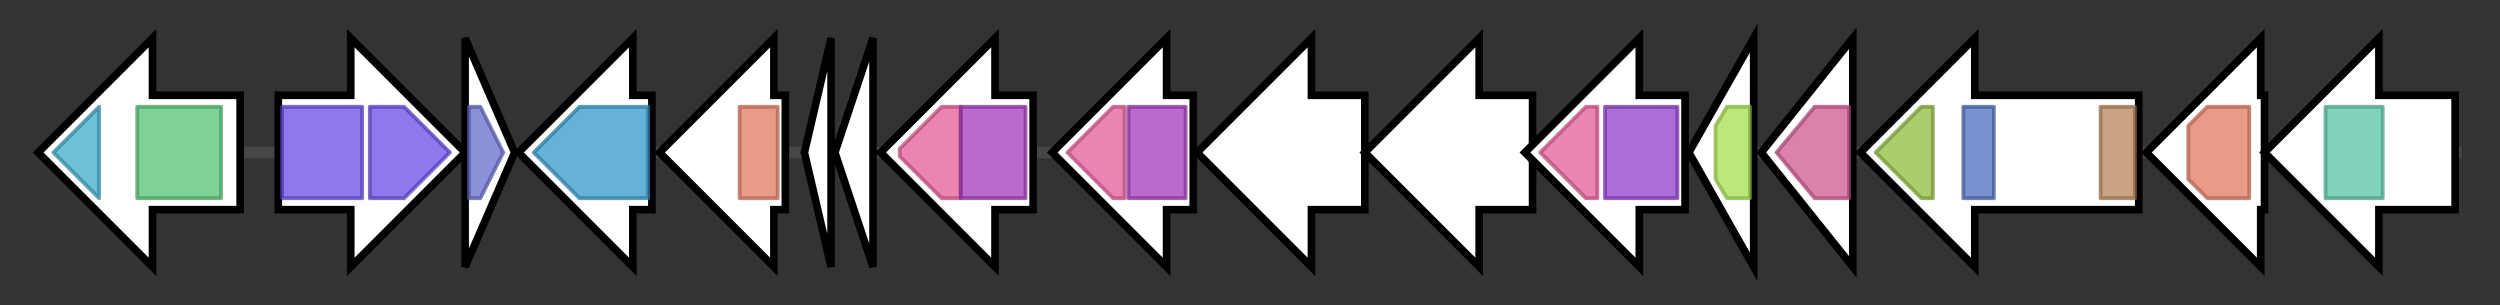 <svg version="1.1" baseProfile="full" xmlns="http://www.w3.org/2000/svg" width="655.767" height="80">
	<rect width="100%" height="100%" fill="#333333" stroke="none"/>
	<g>
		<line x1="10" y1="40.0" x2="645.767" y2="40.0" style="stroke:rgb(70,70,70); stroke-width:3 "/>
		<g>
			<title> (PS273GM_RS17330)
GGDEF domain-containing protein</title>
			<polygon class=" (PS273GM_RS17330)
GGDEF domain-containing protein" points="63,25 40,25 40,10 10,40 40,70 40,55 63,55" fill="rgb(255,255,255)" fill-opacity="1.0" stroke="rgb(0,0,0)" stroke-width="2"  />
			<g>
				<title>GGDEF (PF00990)
"Diguanylate cyclase, GGDEF domain"</title>
				<polygon class="PF00990" points="14,40 26,28 26,28 26,52 26,52" stroke-linejoin="round" width="15" height="24" fill="rgb(62,170,199)" stroke="rgb(49,135,159)" stroke-width="1" opacity="0.75" />
			</g>
			<g>
				<title>dCache_1 (PF02743)
"Cache domain"</title>
				<rect class="PF02743" x="36" y="28" stroke-linejoin="round" width="22" height="24" fill="rgb(84,194,113)" stroke="rgb(67,155,90)" stroke-width="1" opacity="0.75" />
			</g>
		</g>
		<g>
			<title> (PS273GM_RS17335)
AAA family ATPase</title>
			<polygon class=" (PS273GM_RS17335)
AAA family ATPase" points="73,25 92,25 92,10 122,40 92,70 92,55 73,55" fill="rgb(255,255,255)" fill-opacity="1.0" stroke="rgb(0,0,0)" stroke-width="2"  />
			<g>
				<title>ATPase (PF06745)
"KaiC"</title>
				<rect class="PF06745" x="74" y="28" stroke-linejoin="round" width="21" height="24" fill="rgb(105,74,229)" stroke="rgb(84,59,183)" stroke-width="1" opacity="0.75" />
			</g>
			<g>
				<title>ATPase (PF06745)
"KaiC"</title>
				<polygon class="PF06745" points="97,28 106,28 118,40 106,52 97,52" stroke-linejoin="round" width="22" height="24" fill="rgb(105,74,229)" stroke="rgb(84,59,183)" stroke-width="1" opacity="0.75" />
			</g>
		</g>
		<g>
			<title> (PS273GM_RS17340)
response regulator</title>
			<polygon class=" (PS273GM_RS17340)
response regulator" points="122,10 135,40 122,70" fill="rgb(255,255,255)" fill-opacity="1.0" stroke="rgb(0,0,0)" stroke-width="2"  />
			<g>
				<title>Response_reg (PF00072)
"Response regulator receiver domain"</title>
				<polygon class="PF00072" points="123,28 126,28 132,40 126,52 123,52" stroke-linejoin="round" width="10" height="24" fill="rgb(100,107,203)" stroke="rgb(80,85,162)" stroke-width="1" opacity="0.75" />
			</g>
		</g>
		<g>
			<title> (PS273GM_RS17345)
acyltransferase</title>
			<polygon class=" (PS273GM_RS17345)
acyltransferase" points="171,25 166,25 166,10 136,40 166,70 166,55 171,55" fill="rgb(255,255,255)" fill-opacity="1.0" stroke="rgb(0,0,0)" stroke-width="2"  />
			<g>
				<title>Acyl_transf_3 (PF01757)
"Acyltransferase family"</title>
				<polygon class="PF01757" points="140,40 152,28 170,28 170,52 152,52" stroke-linejoin="round" width="31" height="24" fill="rgb(50,152,200)" stroke="rgb(40,121,160)" stroke-width="1" opacity="0.75" />
			</g>
		</g>
		<g>
			<title> (PS273GM_RS17350)
glycosyltransferase</title>
			<polygon class=" (PS273GM_RS17350)
glycosyltransferase" points="206,25 203,25 203,10 173,40 203,70 203,55 206,55" fill="rgb(255,255,255)" fill-opacity="1.0" stroke="rgb(0,0,0)" stroke-width="2"  />
			<g>
				<title>Glycos_transf_2 (PF00535)
"Glycosyl transferase family 2"</title>
				<rect class="PF00535" x="194" y="28" stroke-linejoin="round" width="10" height="24" fill="rgb(224,122,96)" stroke="rgb(179,97,76)" stroke-width="1" opacity="0.75" />
			</g>
		</g>
		<g>
			<title> (PS273GM_RS17355)
hypothetical protein</title>
			<polygon class=" (PS273GM_RS17355)
hypothetical protein" points="211,40 218,10 218,70" fill="rgb(255,255,255)" fill-opacity="1.0" stroke="rgb(0,0,0)" stroke-width="2"  />
		</g>
		<g>
			<title> (PS273GM_RS17360)
hypothetical protein</title>
			<polygon class=" (PS273GM_RS17360)
hypothetical protein" points="219,40 229,10 229,70" fill="rgb(255,255,255)" fill-opacity="1.0" stroke="rgb(0,0,0)" stroke-width="2"  />
		</g>
		<g>
			<title> (PS273GM_RS17365)
glycosyltransferase family 4 protein</title>
			<polygon class=" (PS273GM_RS17365)
glycosyltransferase family 4 protein" points="271,25 261,25 261,10 231,40 261,70 261,55 271,55" fill="rgb(255,255,255)" fill-opacity="1.0" stroke="rgb(0,0,0)" stroke-width="2"  />
			<g>
				<title>Glycos_transf_1 (PF00534)
"Glycosyl transferases group 1"</title>
				<polygon class="PF00534" points="236,39 247,28 252,28 252,52 247,52 236,41" stroke-linejoin="round" width="16" height="24" fill="rgb(228,92,150)" stroke="rgb(182,73,119)" stroke-width="1" opacity="0.75" />
			</g>
			<g>
				<title>Glyco_transf_4 (PF13439)
"Glycosyltransferase Family 4"</title>
				<rect class="PF13439" x="252" y="28" stroke-linejoin="round" width="17" height="24" fill="rgb(162,57,186)" stroke="rgb(129,45,148)" stroke-width="1" opacity="0.75" />
			</g>
		</g>
		<g>
			<title> (PS273GM_RS17370)
glycosyltransferase family 4 protein</title>
			<polygon class=" (PS273GM_RS17370)
glycosyltransferase family 4 protein" points="313,25 306,25 306,10 276,40 306,70 306,55 313,55" fill="rgb(255,255,255)" fill-opacity="1.0" stroke="rgb(0,0,0)" stroke-width="2"  />
			<g>
				<title>Glycos_transf_1 (PF00534)
"Glycosyl transferases group 1"</title>
				<polygon class="PF00534" points="280,40 292,28 295,28 295,52 292,52 280,40" stroke-linejoin="round" width="15" height="24" fill="rgb(228,92,150)" stroke="rgb(182,73,119)" stroke-width="1" opacity="0.75" />
			</g>
			<g>
				<title>Glyco_transf_4 (PF13439)
"Glycosyltransferase Family 4"</title>
				<rect class="PF13439" x="296" y="28" stroke-linejoin="round" width="15" height="24" fill="rgb(162,57,186)" stroke="rgb(129,45,148)" stroke-width="1" opacity="0.75" />
			</g>
		</g>
		<g>
			<title> (PS273GM_RS17375)
hypothetical protein</title>
			<polygon class=" (PS273GM_RS17375)
hypothetical protein" points="358,25 344,25 344,10 314,40 344,70 344,55 358,55" fill="rgb(255,255,255)" fill-opacity="1.0" stroke="rgb(0,0,0)" stroke-width="2"  />
		</g>
		<g>
			<title> (PS273GM_RS17380)
hypothetical protein</title>
			<polygon class=" (PS273GM_RS17380)
hypothetical protein" points="402,25 388,25 388,10 358,40 388,70 388,55 402,55" fill="rgb(255,255,255)" fill-opacity="1.0" stroke="rgb(0,0,0)" stroke-width="2"  />
		</g>
		<g>
			<title> (PS273GM_RS17385)
glycosyltransferase family 4 protein</title>
			<polygon class=" (PS273GM_RS17385)
glycosyltransferase family 4 protein" points="442,25 430,25 430,10 400,40 430,70 430,55 442,55" fill="rgb(255,255,255)" fill-opacity="1.0" stroke="rgb(0,0,0)" stroke-width="2"  />
			<g>
				<title>Glycos_transf_1 (PF00534)
"Glycosyl transferases group 1"</title>
				<polygon class="PF00534" points="404,40 416,28 419,28 419,52 416,52 404,40" stroke-linejoin="round" width="15" height="24" fill="rgb(228,92,150)" stroke="rgb(182,73,119)" stroke-width="1" opacity="0.75" />
			</g>
			<g>
				<title>Glyco_trans_4_4 (PF13579)
"Glycosyl transferase 4-like domain"</title>
				<rect class="PF13579" x="421" y="28" stroke-linejoin="round" width="19" height="24" fill="rgb(143,60,202)" stroke="rgb(114,47,161)" stroke-width="1" opacity="0.75" />
			</g>
		</g>
		<g>
			<title> (PS273GM_RS17390)
transcription/translation regulatory transformer protein RfaH</title>
			<polygon class=" (PS273GM_RS17390)
transcription/translation regulatory transformer protein RfaH" points="443,40 460,10 460,70" fill="rgb(255,255,255)" fill-opacity="1.0" stroke="rgb(0,0,0)" stroke-width="2"  />
			<g>
				<title>NusG (PF02357)
"Transcription termination factor nusG"</title>
				<polygon class="PF02357" points="450,33 453,28 459,28 459,52 453,52 450,47" stroke-linejoin="round" width="9" height="24" fill="rgb(166,222,79)" stroke="rgb(132,177,63)" stroke-width="1" opacity="0.75" />
			</g>
		</g>
		<g>
			<title> (PS273GM_RS17395)
WbqC family protein</title>
			<polygon class=" (PS273GM_RS17395)
WbqC family protein" points="462,40 486,10 486,70" fill="rgb(255,255,255)" fill-opacity="1.0" stroke="rgb(0,0,0)" stroke-width="2"  />
			<g>
				<title>WbqC (PF08889)
"WbqC-like protein family"</title>
				<polygon class="PF08889" points="466,40 476,28 485,28 485,52 476,52" stroke-linejoin="round" width="21" height="24" fill="rgb(206,88,142)" stroke="rgb(164,70,113)" stroke-width="1" opacity="0.75" />
			</g>
		</g>
		<g>
			<title> (PS273GM_RS17400)
polysaccharide biosynthesis tyrosine autokinase</title>
			<polygon class=" (PS273GM_RS17400)
polysaccharide biosynthesis tyrosine autokinase" points="561,25 518,25 518,10 488,40 518,70 518,55 561,55" fill="rgb(255,255,255)" fill-opacity="1.0" stroke="rgb(0,0,0)" stroke-width="2"  />
			<g>
				<title>AAA_31 (PF13614)
"AAA domain"</title>
				<polygon class="PF13614" points="492,40 504,28 507,28 507,52 504,52 492,40" stroke-linejoin="round" width="15" height="24" fill="rgb(144,187,62)" stroke="rgb(115,149,49)" stroke-width="1" opacity="0.75" />
			</g>
			<g>
				<title>GNVR (PF13807)
"G-rich domain on putative tyrosine kinase"</title>
				<rect class="PF13807" x="515" y="28" stroke-linejoin="round" width="8" height="24" fill="rgb(77,110,190)" stroke="rgb(61,87,152)" stroke-width="1" opacity="0.75" />
			</g>
			<g>
				<title>Wzz (PF02706)
"Chain length determinant protein"</title>
				<rect class="PF02706" x="551" y="28" stroke-linejoin="round" width="9" height="24" fill="rgb(184,132,90)" stroke="rgb(147,105,72)" stroke-width="1" opacity="0.75" />
			</g>
		</g>
		<g>
			<title> (PS273GM_RS17405)
glycosyltransferase</title>
			<polygon class=" (PS273GM_RS17405)
glycosyltransferase" points="594,25 593,25 593,10 563,40 593,70 593,55 594,55" fill="rgb(255,255,255)" fill-opacity="1.0" stroke="rgb(0,0,0)" stroke-width="2"  />
			<g>
				<title>Glycos_transf_2 (PF00535)
"Glycosyl transferase family 2"</title>
				<polygon class="PF00535" points="574,33 579,28 590,28 590,52 579,52 574,47" stroke-linejoin="round" width="16" height="24" fill="rgb(224,122,96)" stroke="rgb(179,97,76)" stroke-width="1" opacity="0.75" />
			</g>
		</g>
		<g>
			<title> (PS273GM_RS17410)
oligosaccharide flippase family protein</title>
			<polygon class=" (PS273GM_RS17410)
oligosaccharide flippase family protein" points="644,25 624,25 624,10 594,40 624,70 624,55 644,55" fill="rgb(255,255,255)" fill-opacity="1.0" stroke="rgb(0,0,0)" stroke-width="2"  />
			<g>
				<title>Polysacc_synt_3 (PF13440)
"Polysaccharide biosynthesis protein"</title>
				<polygon class="PF13440" points="610,28 610,28 625,28 625,52 610,52 610,52" stroke-linejoin="round" width="15" height="24" fill="rgb(90,196,165)" stroke="rgb(72,156,132)" stroke-width="1" opacity="0.75" />
			</g>
		</g>
	</g>
</svg>
